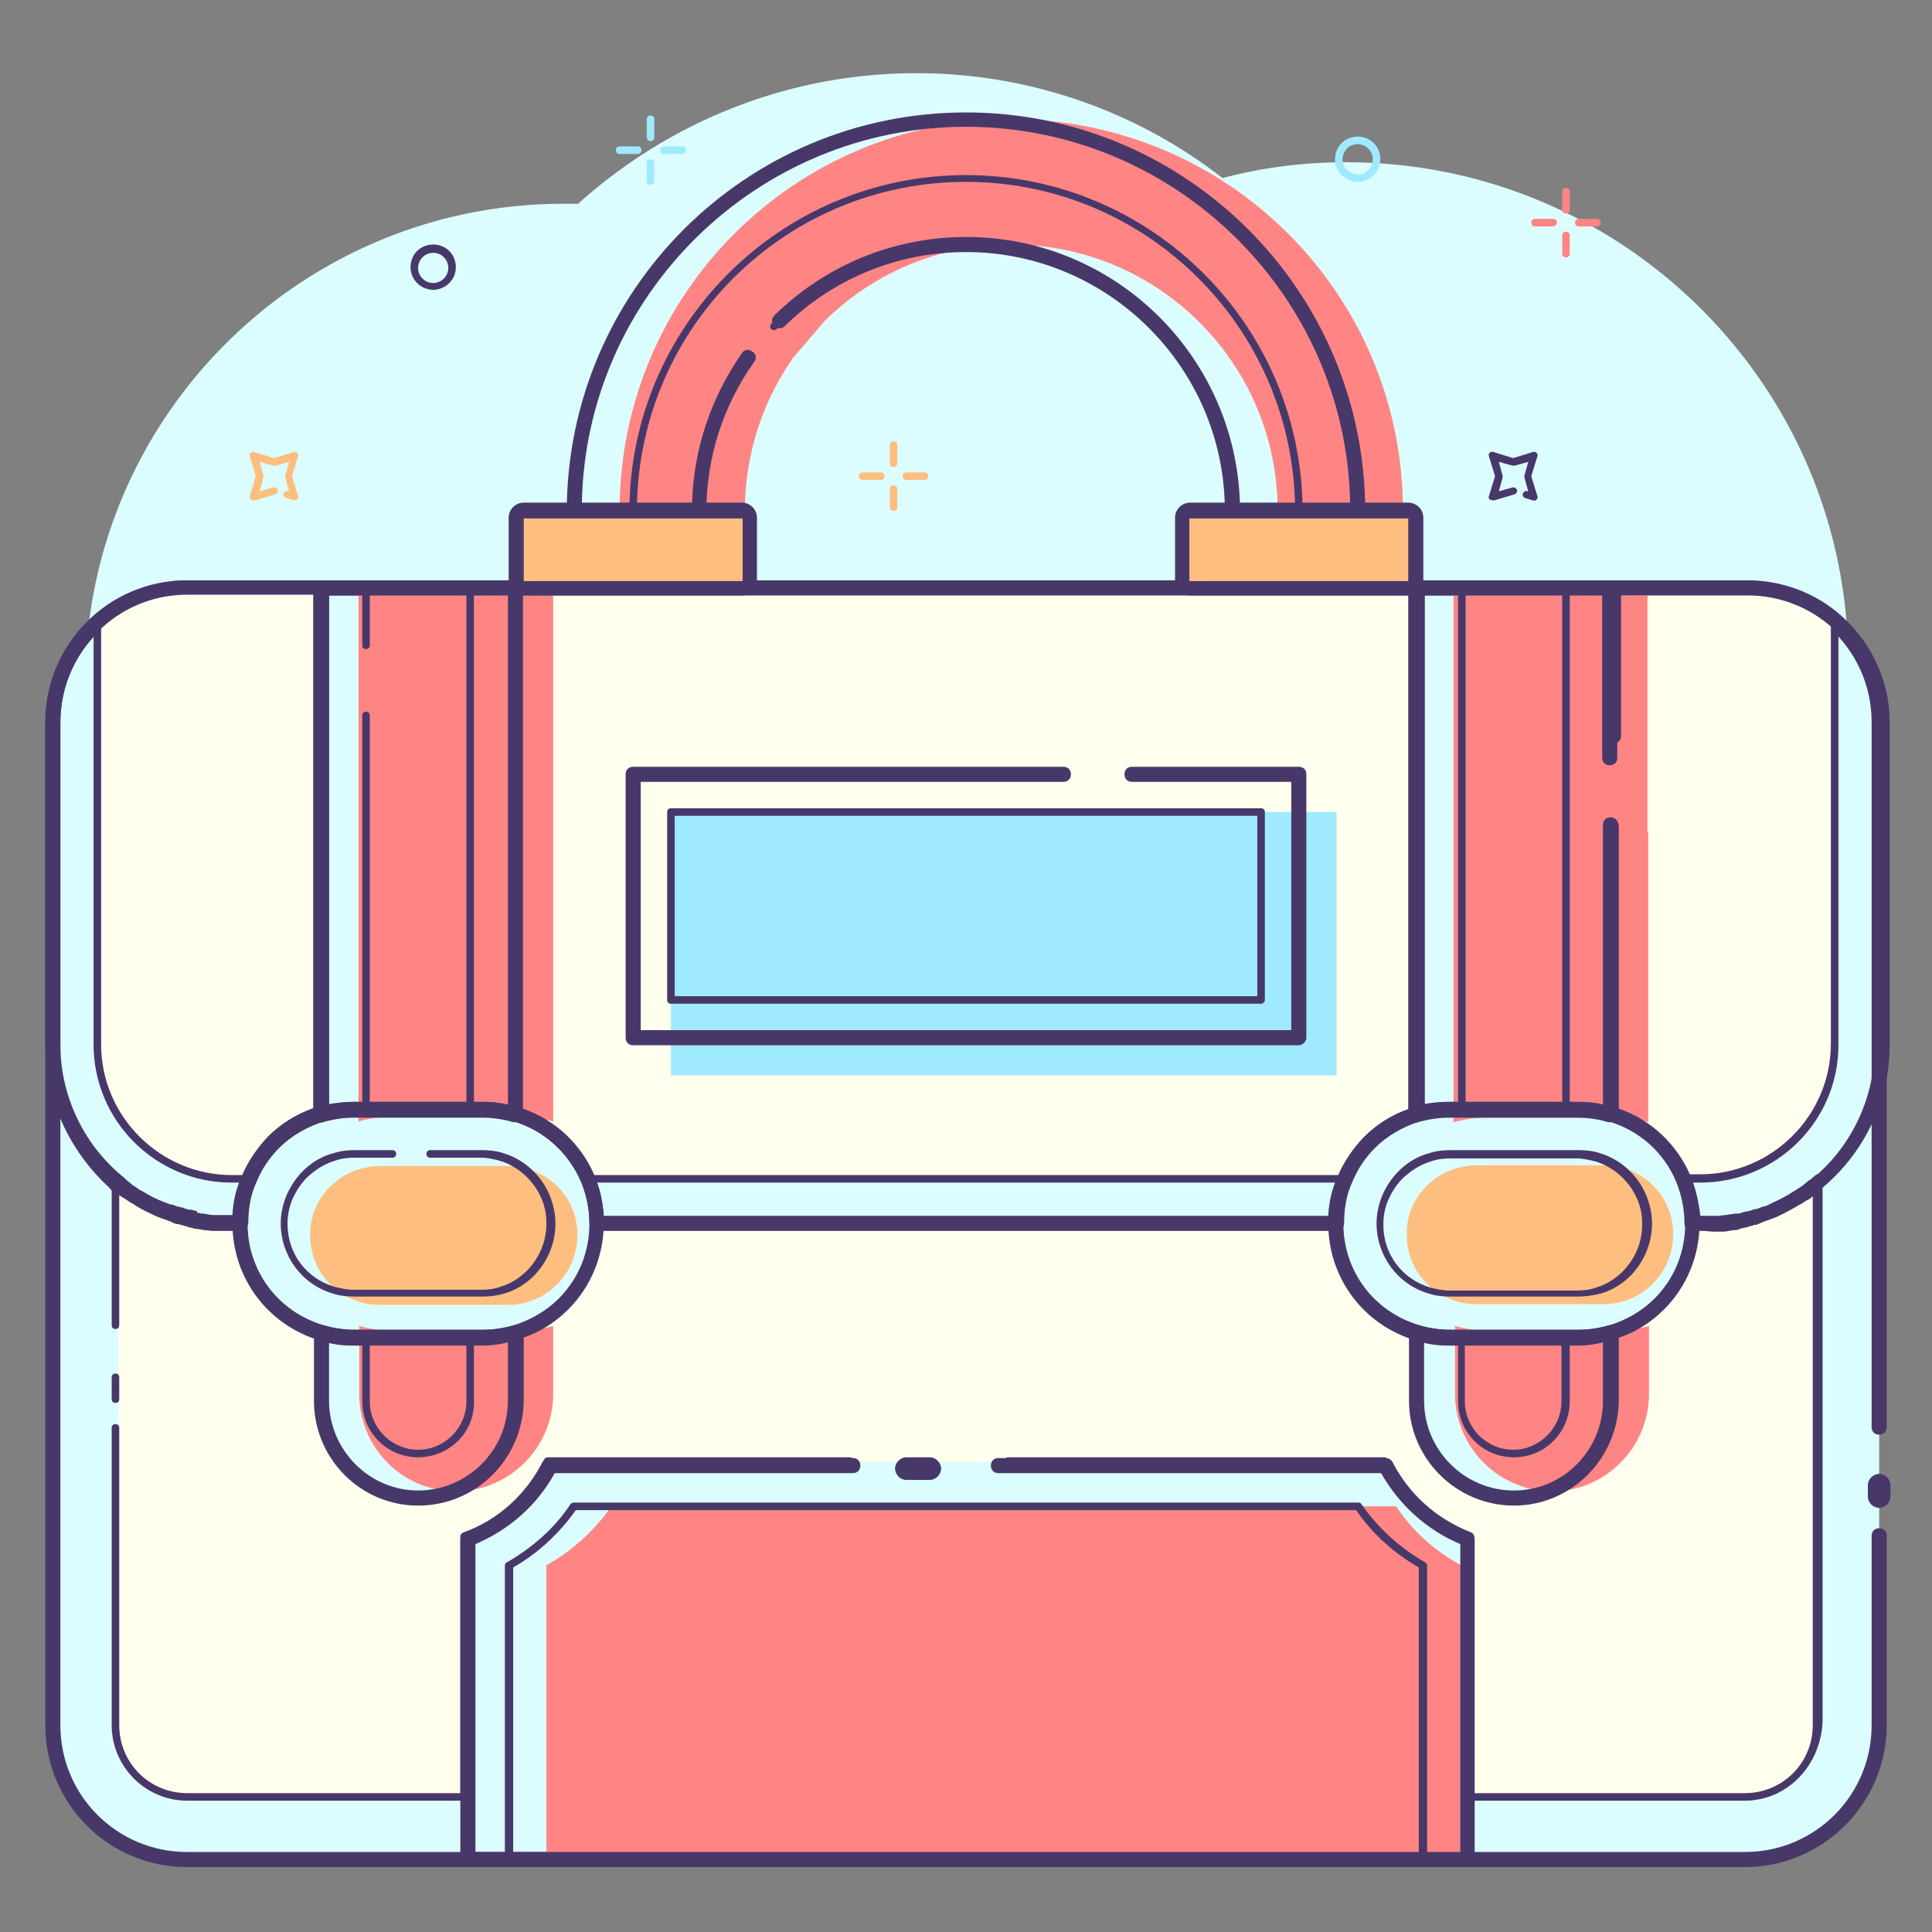 <svg xmlns="http://www.w3.org/2000/svg" id="Layer_1" x="0" y="0" enable-background="new 0 0 256 256" version="1.1" viewBox="0 0 256 256" xml:space="preserve"><rect x="0" y="0" width="256" height="256" fill="#808080" stroke="none"/><style>.st0{fill:#DBFDFF;}
	.st1{fill:#48386A;}
	.st2{fill:#FFFFED;}
	.st3{fill:#FF8584;}
	.st4{fill:#FEBE7F;}
	.st5{fill:#9FEAFF;}</style><path d="M178.4 21.5c-5.7 0-11.2.7-16.4 2.1a65.99 65.99 0 0 0-40.6-13.9c-17.2 0-32.9 6.6-44.8 17.3h-1.9c-35 0-63.4 28.4-63.4 63.4s28.4 63.4 63.4 63.4c13.8 0 26.5-4.4 36.9-11.9 3.2.5 6.5.7 9.8.7 5.7 0 11.2-.7 16.4-2.1a65.99 65.99 0 0 0 40.6 13.9c36.7 0 66.5-29.8 66.5-66.5s-29.8-66.4-66.5-66.4z" class="st0"/><path d="M249 203.4v25.1c0 9.8-8 17.8-17.8 17.8H24.8c-9.8 0-17.8-8-17.8-17.8V95.7c0-9.8 8-17.8 17.8-17.8h206.4c9.8 0 17.8 8 17.8 17.8v107.7z" class="st0"/><path d="M231.2 247.4H24.8C14.4 247.4 6 239 6 228.6V95.7c0-10.4 8.4-18.8 18.8-18.8h206.4c10.4 0 18.8 8.4 18.8 18.8v93.4c0 .6-.4 1-1 1s-1-.4-1-1V95.7c0-9.3-7.5-16.8-16.8-16.8H24.8C15.5 78.9 8 86.5 8 95.7v132.9c0 9.3 7.5 16.8 16.8 16.8h206.4c9.3 0 16.8-7.5 16.8-16.8v-25.1c0-.6.4-1 1-1s1 .4 1 1v25.1c0 10.3-8.4 18.8-18.8 18.8z" class="st1"/><path d="M42.6 77.9v69.7c-2.4.7-4.6 2.1-6.3 3.8-1.4 1.4-2.5 3-3.2 4.8h-2.3c-9.8 0-17.8-8-17.8-17.8v-56c3.1-2.8 7.3-4.5 11.9-4.5h17.7z" class="st2"/><path d="M33 156.7h-2.3c-10.1 0-18.3-8.2-18.3-18.3v-56c0-.1.1-.3.2-.4 3.4-3 7.7-4.7 12.2-4.7h17.8c.3 0 .5.2.5.5v69.7c0 .2-.1.4-.4.5-2.3.7-4.4 2-6.1 3.7-1.3 1.3-2.4 2.9-3.1 4.6-.1.3-.3.4-.5.4zm-19.6-74v55.7c0 9.5 7.8 17.3 17.3 17.3h2c.8-1.7 1.9-3.3 3.2-4.6 1.7-1.7 3.9-3 6.2-3.8V78.4H24.8c-4.2 0-8.2 1.5-11.4 4.3z" class="st1"/><path d="M187.7 77.9v69.7c-2.4.7-4.6 2.1-6.3 3.8-1.4 1.4-2.5 3-3.2 4.8H77.9c-1.7-4.1-5.3-7.3-9.6-8.6V77.9h119.4z" class="st2"/><path d="M178.1 156.7H77.9c-.2 0-.4-.1-.5-.3-1.7-4-5.1-7-9.2-8.3-.2-.1-.4-.3-.4-.5V77.9c0-.3.2-.5.5-.5h119.4c.3 0 .5.2.5.5v69.7c0 .2-.1.4-.4.5-2.3.7-4.4 2-6.1 3.7-1.3 1.3-2.4 2.9-3.1 4.6-.1.2-.3.3-.5.3zm-99.9-1h99.6c.8-1.7 1.9-3.3 3.2-4.6 1.7-1.7 3.9-3 6.2-3.8V78.4H68.8v68.9c4.2 1.4 7.6 4.4 9.4 8.4z" class="st1"/><path d="M213.4 100.4V77.9h17.8c4.6 0 8.7 1.7 11.9 4.5v56c0 9.8-8 17.8-17.8 17.8H223c-1.7-4.1-5.3-7.3-9.6-8.6V100.4z" class="st2"/><path d="M225.3 156.7H223c-.2 0-.4-.1-.5-.3-1.7-4-5.1-7-9.2-8.3-.2-.1-.4-.3-.4-.5v-38.3c0-.3.2-.5.5-.5s.5.2.5.5v37.9c4.2 1.4 7.6 4.4 9.4 8.4h2c9.5 0 17.3-7.8 17.3-17.3V82.7c-3.1-2.8-7.2-4.3-11.4-4.3h-17.3v22c0 .3-.2.5-.5.5s-.5-.2-.5-.5V77.9c0-.3.2-.5.5-.5h17.8c4.5 0 8.8 1.7 12.2 4.7.1.1.2.2.2.4v56c0 10-8.2 18.2-18.3 18.2z" class="st1"/><path d="M133.7 193.6h49.8c2.2 4.6 6.3 8.3 11.1 10v34.5h36.7c5.2 0 9.5-4.3 9.5-9.5v-72.1c-.2.2-.4.4-.7.6l-.1.1c-.2.2-.4.3-.6.5-.2.2-.5.3-.7.5-.3.2-.5.3-.8.5-1 .6-2 1.1-3.1 1.6-.3.1-.6.2-.8.3 0 0-.1 0-.2.1-.3.1-.6.2-.8.3h-.1c-.2.1-.5.1-.7.2l-.9.3c-.3.1-.6.1-.8.2h-.2c-.2.1-.5.1-.7.1-.2 0-.4.1-.6.1-.3.1-.6.1-1 .1s-.7.1-1.1.1h-2.3c0 4.2-1.7 8-4.4 10.7-1.8 1.7-3.9 3.1-6.4 3.8v9c0 7.1-5.8 12.9-12.8 12.9s-12.8-5.8-12.8-12.9v-9c-6.2-1.9-10.8-7.6-10.8-14.5H79.1c0 4.2-1.7 8-4.4 10.7-1.7 1.7-3.9 3.1-6.4 3.8v9c0 7.1-5.8 12.9-12.8 12.9s-12.8-5.8-12.8-12.9v-9c-6.2-1.9-10.8-7.6-10.8-14.5h-2.3c-.4 0-.7 0-1.1-.1-.3 0-.7-.1-1-.1-.2 0-.4-.1-.6-.1-.3 0-.5-.1-.7-.1H26c-.3-.1-.6-.1-.8-.2l-.9-.3c-.2-.1-.5-.1-.7-.2h-.1c-.3-.1-.6-.2-.8-.3-.1 0-.1 0-.2-.1-.3-.1-.6-.2-.8-.3-1.1-.5-2.1-1-3.1-1.6-.3-.2-.5-.3-.8-.5-.3-.2-.5-.3-.7-.5-.2-.2-.4-.3-.6-.5-.1 0-.1-.1-.1-.1-.2-.2-.5-.4-.7-.6v72.2c0 5.2 4.3 9.5 9.5 9.5h36.7v-34.5c4.9-1.7 8.9-5.3 11.1-10h60.7z" class="st2"/><path d="M72.4 246.4v-39c3.4-1.9 6.4-4.6 8.6-7.8h104c2.2 3.3 5.1 5.9 8.6 7.8v39H72.4zM109.3 42.5c6.4-6.3 15.1-10.1 24.7-10.1 19.5 0 35.3 15.8 35.3 35.3h16.6c0-28.7-23.2-51.9-51.9-51.9S82.1 39 82.1 67.7h16.6c0-7.6 2.4-14.6 6.4-20.3l4.2-4.9z" class="st3"/><path d="M60.5 154.5h6.9c.9 0 1.8.1 2.6.4 2.6.8 4.8 2.7 5.8 5.2.5 1.1.7 2.3.7 3.6 0 2.5-1 4.8-2.7 6.5-1.1 1.1-2.4 1.9-3.8 2.3-.9.3-1.8.4-2.7.4h-17c-.9 0-1.8-.1-2.7-.4-3.9-1.2-6.5-4.7-6.5-8.8 0-1.3.2-2.5.7-3.6.5-1.1 1.1-2.1 2-2.9 1.1-1.1 2.4-1.9 3.9-2.3.8-.2 1.7-.4 2.6-.4h10.2zM195.6 172.8c-.9 0-1.8-.1-2.7-.4-3.9-1.2-6.5-4.7-6.5-8.8 0-1.3.2-2.5.7-3.6.5-1.1 1.1-2.1 2-2.9 1.1-1.1 2.4-1.9 3.9-2.3.8-.2 1.7-.4 2.6-.4h17c.9 0 1.8.1 2.6.4 2.6.8 4.8 2.7 5.8 5.2.5 1.1.7 2.3.7 3.6 0 2.5-1 4.8-2.7 6.5-1.1 1.1-2.4 1.9-3.8 2.3-.9.3-1.8.4-2.7.4h-16.9z" class="st4"/><path d="M73.3 78.9v69.7c-1.4-.4-2.8-.6-4.4-.6h-17c-1.5 0-3 .2-4.4.6V78.9h25.8zM68.9 176.3c1.5 0 3-.2 4.4-.6v9c0 7.1-5.8 12.9-12.9 12.9-7.1 0-12.8-5.8-12.8-12.9v-9c1.4.4 2.8.6 4.4.6h16.9zM218.4 110.3v38.4c-1.4-.4-2.8-.6-4.4-.6h-17c-1.5 0-3 .2-4.4.6V78.9h25.7v31.4zM214.1 176.3c1.5 0 3-.2 4.4-.6v9c0 7.1-5.8 12.9-12.8 12.9-7.1 0-12.9-5.8-12.9-12.9v-9c1.4.4 2.8.6 4.4.6h16.9z" class="st3"/><path d="M155 107.6 177.1 107.6 177.1 142.5 88.9 142.5 88.9 107.6 145.9 107.6z" class="st5"/><path d="M249 199.8c-.8 0-1.5-.7-1.5-1.5v-1.5c0-.8.7-1.5 1.5-1.5s1.5.7 1.5 1.5v1.5c0 .8-.7 1.5-1.5 1.5zM15.3 185.9c-.3 0-.5-.2-.5-.5v-2.9c0-.3.2-.5.5-.5s.5.2.5.5v2.9c0 .3-.2.5-.5.5zM61.4 238.6H24.8c-5.5 0-10-4.5-10-10v-39.4c0-.3.2-.5.5-.5s.5.2.5.5v39.4c0 5 4 9 9 9H61v-34c0-.2.1-.4.3-.5 4.8-1.6 8.7-5.2 10.8-9.7.1-.2.3-.3.5-.3h40c.3 0 .5.2.5.5s-.2.5-.5.5H72.9c-2.2 4.5-6.2 8.1-10.9 9.8v34.2c-.1.2-.3.5-.6.5z" class="st1"/><path d="M231.2 238.6h-36.7c-.3 0-.5-.2-.5-.5v-34.2c-4.8-1.7-8.7-5.3-10.9-9.8h-49.5c-.3 0-.5-.2-.5-.5s.2-.5.5-.5h49.8c.2 0 .4.1.5.3 2.1 4.5 6.1 8.1 10.8 9.7.2.1.3.3.3.5v34h36.2c5 0 9-4 9-9v-71.1s-.1 0-.1.1c-.2.2-.4.3-.6.5-.2.2-.5.3-.7.5-.3.2-.5.3-.8.5-1 .6-2 1.2-3.1 1.6l-.9.3s-.1 0-.2.1l-.9.3-.1.1c-.1.1-.3.1-.5.2h-.1c-.3.1-.6.2-1 .3-.3.1-.6.1-.9.2h-.2c-.2.1-.5.1-.7.1h-.2c-.2 0-.3.1-.5.1-.3.1-.6.1-1 .1s-.8.1-1.1.1H224.8c-.1 4-1.7 7.7-4.6 10.6-1.8 1.7-3.9 3-6.2 3.8v8.7c0 7.4-6 13.4-13.4 13.4s-13.3-6-13.3-13.4V177c-6.3-2.1-10.6-7.8-10.8-14.4H79.6c-.1 4-1.7 7.7-4.6 10.6-1.7 1.7-3.9 3-6.2 3.8v8.7c0 7.4-6 13.4-13.3 13.4s-13.4-6-13.4-13.4V177c-6.3-2.1-10.6-7.7-10.8-14.4h-1.9c-.3 0-.7 0-1.1-.1-.3 0-.7-.1-1-.1-.1 0-.3 0-.4-.1h-.2c-.3 0-.5-.1-.7-.1-.1 0-.2 0-.3-.1-.2 0-.5-.1-.8-.2-.3-.1-.6-.2-1-.3h-.1c-.2-.1-.4-.1-.6-.2-.1 0-.1-.1-.2-.1-.2 0-.5-.2-.8-.3-.1 0-.2-.1-.3-.1-.2-.1-.5-.2-.8-.3-1.1-.5-2.2-1-3.1-1.6-.3-.2-.5-.3-.8-.5-.2-.2-.5-.3-.7-.5-.2-.1-.4-.3-.6-.5 0 0-.1 0-.1-.1v18.2c0 .3-.2.5-.5.5s-.5-.2-.5-.5v-19.3c0-.2.1-.4.4-.5.2-.1.4 0 .5.1.1.1.3.3.5.4l.2.2c.1 0 .1.1.1.1.2.2.4.3.6.5.2.2.5.3.7.5.3.2.5.3.8.5.9.6 1.9 1.1 3 1.6.3.1.5.2.8.3h.1l.9.3h.1c.2.1.4.1.6.2h.1c.3.1.6.2.9.2.3.1.6.1.8.2h.2c.2.1.5.1.7.1h.2c.1 0 .3 0 .4.1.4.1.7.1 1 .1.4 0 .7.1 1.1.1h2.3c.3 0 .5.2.5.5 0 6.5 4.2 12.1 10.4 14 .2.1.4.3.4.5v9c0 6.8 5.5 12.4 12.4 12.4 6.8 0 12.3-5.5 12.3-12.4v-9c0-.2.1-.4.4-.5 2.3-.7 4.4-1.9 6.1-3.7 2.8-2.8 4.3-6.4 4.3-10.3 0-.3.2-.5.5-.5H177c.3 0 .5.2.5.5 0 6.5 4.2 12.1 10.4 14 .2.1.4.3.4.5v9c0 6.8 5.5 12.4 12.3 12.4 6.8 0 12.4-5.5 12.4-12.4v-9c0-.2.1-.4.4-.5 2.3-.7 4.4-1.9 6.1-3.7 2.8-2.8 4.3-6.4 4.3-10.3 0-.3.2-.5.5-.5h2.3c.4 0 .7 0 1.1-.1.3 0 .6-.1.9-.1.2 0 .3 0 .5-.1h.2c.2 0 .5-.1.7-.1h.2c.3 0 .5-.1.8-.2.3-.1.6-.1.9-.2h.2c.2-.1.3-.1.5-.2 0 0 .1 0 .2-.1.3-.1.5-.2.8-.3h.1c.3-.1.6-.2.9-.4 1.1-.5 2.1-1 3-1.6.3-.2.5-.3.8-.5.3-.2.5-.3.7-.5.2-.2.4-.3.6-.5 0 0 .1-.1.2-.1l.2-.2c.2-.1.3-.3.5-.4.1-.1.3-.2.5-.1s.4.3.4.5v72.1c-.3 5.9-4.8 10.4-10.3 10.4zM15.3 156.4z" class="st1"/><path d="M194.6 247.4H62c-.6 0-1-.4-1-1v-42.5c0-.4.3-.8.6-.9 4.5-1.7 8.1-5 10.3-9.3.2-.3.5-.5.9-.5H113c.6 0 1 .4 1 1s-.4 1-1 1H73.5c-2.3 4.2-6 7.5-10.5 9.4v40.8h130.5v-40.8c-4.5-1.9-8.1-5.2-10.5-9.4h-50.7c-.6 0-1-.4-1-1s.4-1 1-1h51.3c.4 0 .7.2.9.5 2.2 4.3 5.8 7.5 10.3 9.3.4.1.6.5.6.9v42.5c.2.5-.3 1-.8 1zM31.8 163.1h-3.6c-.4 0-.7-.1-1.1-.1-.2 0-.4-.1-.6-.1-.2 0-.5-.1-.7-.1-.1 0-.2 0-.3-.1-.3 0-.5-.1-.8-.2-.4-.1-.7-.2-1.1-.3h-.2c-.2-.1-.4-.1-.5-.2-.1 0-.1 0-.2-.1-.3-.1-.5-.2-.8-.3-.1 0-.2-.1-.3-.1-.3-.1-.6-.2-.8-.3-1.1-.5-2.2-1-3.2-1.7-.3-.1-.5-.3-.8-.5-.3-.2-.5-.3-.8-.5-.2-.1-.4-.3-.6-.4-.1-.1-.2-.1-.2-.1l-.3-.2c-.1-.1-.3-.2-.4-.4l-.1-.1C9.2 152.5 6 145.7 6 138.4V95.7c0-5.3 2.3-10.4 6.3-14 3.4-3.1 7.9-4.8 12.5-4.8h17.8c.6 0 1 .4 1 1v69.7c0 .4-.3.8-.7 1-2.2.7-4.3 1.9-5.9 3.5-1.3 1.3-2.3 2.8-3 4.5-.8 1.7-1.1 3.6-1.1 5.5-.1.6-.5 1-1.1 1zm-5.7-2.4h.2c.2.1.4.1.6.1.2 0 .4.1.6.1.4.1.7.1 1 .1H30.8c.1-1.9.5-3.6 1.3-5.3.8-1.9 2-3.6 3.4-5.1 1.7-1.7 3.8-3 6.1-3.8v-68H24.8c-4.1 0-8.1 1.5-11.2 4.3C10 86.4 8 90.9 8 95.7v42.7c0 6.6 2.9 12.9 7.9 17.2 0 0 .1 0 .1.1.1.1.3.2.4.3l.2.2.1.1c.2.2.4.3.6.5.2.2.4.3.7.5.3.2.5.4.8.5 1 .6 1.9 1.1 3 1.5.3.1.5.2.8.3h.2c.3.1.5.2.8.3h.2c.1.1.3.1.4.1l.2.1c.3.1.6.2.9.2h.1c.2.1.5.1.7.2v.2zm.1 0zm-2.4-.6zm-1.2-.4zm-6.1-3.5zM176.9 163.1H79.1c-.3 0-.5-.1-.7-.3s-.3-.4-.3-.7c0-1.9-.4-3.8-1.1-5.5-1.7-3.9-4.9-6.8-8.9-8-.4-.1-.7-.5-.7-1V77.9c0-.6.4-1 1-1h119.4c.6 0 1 .4 1 1v69.7c0 .4-.3.8-.7 1-2.2.7-4.3 1.9-5.9 3.5-1.3 1.3-2.3 2.8-3 4.5-.8 1.7-1.1 3.6-1.1 5.5 0 .3-.1.5-.3.7s-.6.3-.9.3zm-96.9-2h96c.1-1.9.5-3.6 1.3-5.3.8-1.9 2-3.6 3.4-5.1 1.7-1.7 3.8-3 6.1-3.8v-68H69.3v68c4.3 1.5 7.7 4.7 9.5 8.9.7 1.7 1.1 3.5 1.2 5.3zM225.3 163.1h-1.1c-.6 0-1-.4-1-1 0-1.9-.4-3.8-1.1-5.5-1.6-3.9-4.9-6.8-8.9-8-.4-.1-.7-.5-.7-1v-38.1c0-.6.4-1 1-1s1 .4 1 1v37.4c4.3 1.5 7.7 4.7 9.5 8.9.7 1.7 1.1 3.5 1.3 5.3h2.4c.3 0 .6-.1.9-.1.3 0 .5-.1.7-.1.2 0 .5-.1.7-.1H230.3c.2 0 .5-.1.7-.2h.1c.3-.1.6-.1.9-.2l.2-.1c.2 0 .3-.1.4-.1h.2c.3-.1.5-.2.8-.3h.2c.3-.1.5-.2.8-.3 1-.4 2-1 2.9-1.5.3-.2.5-.3.8-.5.3-.2.5-.3.7-.5.2-.2.4-.3.6-.5l.1-.1h.1l.2-.2c.1-.1.3-.2.4-.3 0 0 .1 0 .1-.1 5-4.3 7.9-10.6 7.9-17.2v-43c0-4.8-2-9.3-5.6-12.5-3.1-2.8-7.1-4.3-11.2-4.3h-16.8v18.6c0 .6-.4 1-1 1s-1-.4-1-1V77.9c0-.6.4-1 1-1h17.8c4.6 0 9.1 1.7 12.5 4.8 4 3.6 6.3 8.7 6.3 14v42.7c0 7.2-3.2 14.1-8.7 18.8l-.1.1c-.1.1-.3.2-.4.4l-.2.2c-.1.1-.2.1-.3.2-.2.2-.4.3-.6.5-.2.2-.5.4-.8.5-.3.2-.5.4-.8.5-1 .6-2.1 1.2-3.2 1.7-.3.1-.5.2-.8.3-.1 0-.1.1-.3.1-.3.1-.5.2-.8.3-.1 0-.1.1-.2.1-.2.1-.3.1-.5.2h-.2c-.3.1-.7.2-1 .3-.3.1-.6.1-.8.2-.1 0-.2 0-.3.1-.2.1-.5.1-.7.1-.2 0-.4.1-.7.1-.3.1-.6.1-1 .1H226.8c-.7-.1-1.1-.1-1.5-.1zm4.5-2.4zm2.4-.6zm1.1-.4zm.1 0zm0 0zm6.1-3.5z" class="st1"/><path d="M68.3 148.7H68c-1.3-.4-2.7-.6-4.1-.6h-17c-1.4 0-2.7.2-4.1.6-.3.1-.6 0-.9-.2-.3-.2-.4-.5-.4-.8V77.9c0-.6.4-1 1-1h25.7c.6 0 1 .4 1 1v69.7c0 .3-.1.6-.4.8-.1.2-.3.3-.5.3zM46.9 146h17c1.1 0 2.3.1 3.4.4V78.9H43.6v67.4c1.1-.2 2.2-.3 3.3-.3zM55.4 199.5c-7.6 0-13.8-6.2-13.8-13.9v-9c0-.3.1-.6.4-.8.3-.2.6-.2.9-.2 1.3.4 2.7.6 4.1.6h17c1.4 0 2.7-.2 4.1-.6.3-.1.6 0 .9.2.3.2.4.5.4.8v9c-.1 7.7-6.3 13.9-14 13.9zm-11.8-21.6v7.7c0 6.5 5.3 11.9 11.8 11.9 6.5 0 11.9-5.3 11.9-11.9v-7.8c-1.1.2-2.2.4-3.4.4h-17c-1.1.1-2.2 0-3.3-.3z" class="st1"/><path d="M62.4 147.5H48.5c-.3 0-.5-.2-.5-.5V94.8c0-.3.2-.5.5-.5s.5.2.5.5v51.7h12.8V78.4H49v7.1c0 .3-.2.5-.5.5s-.5-.2-.5-.4V78c0-.3.2-.5.5-.5h13.8c.3 0 .5.2.5.5v69c.1.3-.2.5-.4.5zM55.4 193.1c-4.1 0-7.4-3.3-7.4-7.4v-8.4c0-.3.2-.5.5-.5h13.8c.3 0 .5.2.5.5v8.4c.1 4.1-3.3 7.4-7.4 7.4zM49 177.8v7.9c0 3.5 2.9 6.4 6.4 6.4 3.5 0 6.4-2.9 6.4-6.4v-7.9H49zM213.4 148.7h-.3c-1.3-.4-2.7-.6-4.1-.6h-17c-1.4 0-2.7.2-4.1.6-.3.1-.6 0-.9-.2-.3-.2-.4-.5-.4-.8V77.9c0-.6.4-1 1-1h25.7c.6 0 1 .4 1 1v22.5c0 .6-.4 1-1 1s-1-.4-1-1V78.9h-23.7v67.4c1.1-.2 2.2-.3 3.4-.3h17c1.1 0 2.3.1 3.4.4v-37.1c0-.6.4-1 1-1s1 .4 1 1v38.4c0 .3-.1.6-.4.8-.2.1-.4.2-.6.2zM200.6 199.5c-7.6 0-13.9-6.2-13.9-13.9v-9c0-.3.1-.6.4-.8.3-.2.6-.2.9-.2 1.3.4 2.7.6 4.1.6h17c1.4 0 2.7-.2 4.1-.6.3-.1.6 0 .9.2.3.2.4.5.4.8v9c-.1 7.7-6.3 13.9-13.9 13.9zm-11.9-21.6v7.7c0 6.5 5.3 11.9 11.9 11.9 6.5 0 11.8-5.3 11.8-11.9v-7.8c-1.1.2-2.2.4-3.4.4h-17c-1.1.1-2.2 0-3.3-.3z" class="st1"/><path d="M207.5 147.5h-13.8c-.3 0-.5-.2-.5-.5V77.9c0-.3.2-.5.5-.5h13.8c.3 0 .5.2.5.5V147c0 .3-.2.5-.5.5zm-13.4-1H207V78.4h-12.8v68.1zM200.6 193.1c-4.1 0-7.4-3.3-7.4-7.4v-8.4c0-.3.2-.5.5-.5h13.8c.3 0 .5.2.5.5v8.4c0 4.1-3.3 7.4-7.4 7.4zm-6.5-15.3v7.9c0 3.5 2.9 6.4 6.4 6.4 3.5 0 6.4-2.9 6.4-6.4v-7.9h-12.8zM63.9 178.3h-17c-1.6 0-3.1-.2-4.6-.7-6.9-2.1-11.5-8.3-11.5-15.5 0-2.2.4-4.3 1.3-6.3.8-1.9 2-3.6 3.4-5.1 1.9-1.9 4.2-3.3 6.8-4 1.5-.4 3.1-.7 4.6-.7h17c1.6 0 3.1.2 4.6.7 4.6 1.4 8.3 4.7 10.2 9.1.9 2 1.3 4.1 1.3 6.3 0 4.3-1.7 8.4-4.7 11.4-1.9 1.9-4.2 3.3-6.8 4-1.4.5-3 .8-4.6.8zm-17-30.3c-1.4 0-2.7.2-4.1.6-2.2.7-4.3 1.9-5.9 3.5-1.3 1.3-2.3 2.8-3 4.5-.8 1.7-1.1 3.6-1.1 5.5 0 6.3 4 11.7 10.1 13.5 1.3.4 2.7.6 4.1.6h17c1.4 0 2.7-.2 4.1-.6 2.2-.7 4.3-1.9 5.9-3.5 2.7-2.7 4.1-6.2 4.1-10 0-1.9-.4-3.8-1.1-5.5-1.7-3.9-4.9-6.8-8.9-8-1.3-.4-2.7-.6-4.1-.6H46.9z" class="st1"/><path d="M63.9 171.8h-17c-.9 0-1.9-.1-2.8-.4-4.1-1.2-6.9-5-6.9-9.3 0-1.3.3-2.6.8-3.8.5-1.1 1.2-2.2 2.1-3.1 1.1-1.1 2.5-2 4.1-2.4.9-.3 1.8-.4 2.8-.4h5c.3 0 .5.2.5.5s-.2.5-.5.5h-5.1c-.8 0-1.7.1-2.5.4-1.4.4-2.6 1.2-3.7 2.2-.8.8-1.4 1.7-1.9 2.8-.5 1.1-.7 2.2-.7 3.4 0 3.9 2.5 7.2 6.2 8.3.8.2 1.7.4 2.5.4h17c.8 0 1.7-.1 2.5-.4 1.4-.4 2.6-1.2 3.6-2.2 1.6-1.7 2.5-3.8 2.5-6.2 0-1.2-.2-2.3-.7-3.4-1-2.3-3.1-4.2-5.5-4.9-.8-.2-1.6-.4-2.5-.4H57c-.3 0-.5-.2-.5-.5s.2-.5.5-.5h6.9c.9 0 1.9.1 2.8.4 2.7.8 5 2.9 6.1 5.5.5 1.2.8 2.5.8 3.8 0 2.6-1 5-2.8 6.9-1.1 1.1-2.5 2-4 2.4-1 .3-1.9.4-2.9.4zM209.1 178.3h-17c-1.6 0-3.1-.2-4.6-.7-6.9-2.1-11.5-8.3-11.5-15.5 0-2.2.4-4.3 1.3-6.3.8-1.9 2-3.6 3.4-5.1 1.9-1.9 4.2-3.3 6.8-4 1.5-.4 3.1-.7 4.6-.7h17c1.6 0 3.1.2 4.6.7 4.6 1.4 8.3 4.7 10.2 9.1.9 2 1.3 4.1 1.3 6.3 0 4.3-1.7 8.4-4.7 11.4-1.9 1.9-4.2 3.3-6.8 4-1.5.5-3.1.8-4.6.8zm-17-30.3c-1.4 0-2.7.2-4.1.6-2.2.7-4.3 1.9-5.9 3.5-1.3 1.3-2.3 2.8-3 4.5-.8 1.7-1.1 3.6-1.1 5.5 0 6.3 4 11.7 10.1 13.5 1.3.4 2.7.6 4.1.6h17c1.4 0 2.7-.2 4.1-.6 2.2-.7 4.3-1.9 5.9-3.5 2.7-2.7 4.1-6.2 4.1-10 0-1.9-.4-3.8-1.1-5.5-1.6-3.9-4.9-6.8-8.9-8-1.3-.4-2.7-.6-4.1-.6h-17.1z" class="st1"/><path d="M209.1 171.8h-17c-.9 0-1.9-.1-2.8-.4-4.1-1.2-6.9-5-6.9-9.3 0-1.3.3-2.6.8-3.8.5-1.1 1.2-2.2 2.1-3.1 1.1-1.1 2.5-2 4.1-2.4.9-.3 1.8-.4 2.8-.4h17c.9 0 1.9.1 2.8.4 2.7.8 5 2.9 6.1 5.5.5 1.2.8 2.5.8 3.8 0 2.6-1 5-2.8 6.9-1.1 1.1-2.5 2-4 2.4-1.2.3-2.1.4-3 .4zm-17-18.3c-.8 0-1.7.1-2.5.4-1.4.4-2.6 1.2-3.7 2.2-.8.8-1.4 1.7-1.9 2.8-.5 1.1-.7 2.2-.7 3.4 0 3.9 2.5 7.2 6.2 8.3.8.2 1.7.4 2.5.4h17c.8 0 1.7-.1 2.5-.4 1.4-.4 2.6-1.2 3.6-2.2 1.6-1.7 2.5-3.8 2.5-6.2 0-1.2-.2-2.3-.7-3.4-1-2.3-3.1-4.2-5.5-4.9-.8-.2-1.6-.4-2.5-.4h-16.8zM179.9 68.7h-16.6c-.6 0-1-.4-1-1 0-18.9-15.4-34.3-34.3-34.3-9 0-17.6 3.5-24 9.8-.4.4-1 .4-1.4 0-.4-.4-.4-1 0-1.4 6.8-6.7 15.9-10.4 25.4-10.4 19.7 0 35.7 15.7 36.3 35.3h14.6c-.5-27.6-23.2-49.9-50.9-49.9S77.6 39.1 77.1 66.7h14.6c.2-7.2 2.5-14 6.6-19.9.3-.5.9-.6 1.4-.2.5.3.6.9.2 1.4-4.1 5.8-6.3 12.6-6.3 19.8 0 .6-.4 1-1 1H76.1c-.6 0-1-.4-1-1 0-29.2 23.7-52.9 52.9-52.9s52.9 23.7 52.9 52.9c0 .4-.4.9-1 .9z" class="st1"/><path d="M172.1 68.2h-8.8c-.3 0-.5-.2-.5-.5 0-19.2-15.6-34.8-34.8-34.8-9.6 0-18.5 3.8-25.1 10.7-.2.2-.5.2-.7 0-.2-.2-.2-.5 0-.7 6.8-7.1 16-11 25.8-11 19.6 0 35.5 15.8 35.8 35.3h7.8c-.3-23.8-19.7-43.1-43.6-43.1S84.7 43.3 84.4 67.2h7.8c.1-7 2.2-13.7 6.1-19.5.2-.2.5-.3.7-.1.2.2.3.5.1.7-3.9 5.8-5.9 12.5-5.9 19.5 0 .3-.2.5-.5.5h-8.8c-.3 0-.5-.2-.5-.5 0-24.6 20-44.6 44.6-44.6s44.6 20 44.6 44.6c0 .1-.2.4-.5.4z" class="st1"/><path d="M98.4 77.9h-29c-.6 0-1-.4-1-1v-8.3c0-.6.4-1 1-1h28.9c.6 0 1 .4 1 1v8.3c.1.6-.4 1-.9 1z" class="st4"/><path d="M98.4 78.9h-29c-1.1 0-2-.9-2-2v-8.3c0-1.1.9-2 2-2h28.9c1.1 0 2 .9 2 2v8.3c.1 1.1-.8 2-1.9 2zm-29-10.2V77h29v-8.3h-29z" class="st1"/><path d="M186.6 77.9h-28.9c-.6 0-1-.4-1-1v-8.3c0-.6.4-1 1-1h28.9c.6 0 1 .4 1 1v8.3c0 .6-.5 1-1 1z" class="st4"/><path d="M186.6 78.9h-28.9c-1.1 0-2-.9-2-2v-8.3c0-1.1.9-2 2-2h28.9c1.1 0 2 .9 2 2v8.3c0 1.1-.9 2-2 2zm-29-10.2V77h29v-8.3h-29zM172.1 138.5H83.9c-.6 0-1-.4-1-1v-34.9c0-.6.4-1 1-1h57c.6 0 1 .4 1 1s-.4 1-1 1h-56v32.9h86.2v-32.9H150c-.6 0-1-.4-1-1s.4-1 1-1h22.1c.6 0 1 .4 1 1v34.9c0 .5-.5 1-1 1z" class="st1"/><path d="M167.1 133H88.9c-.3 0-.5-.2-.5-.5v-24.9c0-.3.2-.5.5-.5h78.2c.3 0 .5.2.5.5v24.9c0 .2-.2.5-.5.5zm-77.7-1h77.2v-23.9H89.4V132zM188.6 246.9H67.4c-.3 0-.5-.2-.5-.5v-39c0-.2.1-.3.3-.4 3.3-1.9 6.3-4.5 8.4-7.7.1-.1.2-.2.4-.2h104c.2 0 .3.1.4.2 2.2 3.2 5.1 5.8 8.4 7.7.2.1.3.3.3.4v39c0 .2-.3.5-.5.5zm-120.7-1H188v-38.2c-3.3-1.9-6.2-4.5-8.3-7.6H76.3c-2.2 3.1-5 5.7-8.3 7.6v38.2z" class="st1"/><g><path d="M123.2 196.1h-3.1c-.8 0-1.5-.7-1.5-1.5s.7-1.5 1.5-1.5h3.1c.8 0 1.5.7 1.5 1.5s-.7 1.5-1.5 1.5z" class="st1"/></g><g><path d="M57.4 38.4c-1.6 0-3-1.3-3-3s1.3-3 3-3 3 1.3 3 3-1.4 3-3 3zm0-4.9c-1.1 0-2 .9-2 2s.9 2 2 2 2-.9 2-2-.9-2-2-2z" class="st1"/></g><g><path d="M179.9 24.1c-1.6 0-3-1.3-3-3s1.3-3 3-3 3 1.3 3 3-1.4 3-3 3zm0-5c-1.1 0-2 .9-2 2s.9 2 2 2 2-.9 2-2-.9-2-2-2z" class="st5"/></g><g><path d="M197.8 66.3c-.1 0-.3-.1-.4-.1-.1-.1-.2-.3-.1-.5l.8-2.6-.8-2.6c-.1-.2 0-.4.1-.5.1-.1.3-.2.5-.1l2.6.8 2.6-.8c.2-.1.4 0 .5.1s.2.3.1.5l-.8 2.6.8 2.6c.1.2 0 .4-.1.5-.1.1-.3.2-.5.1l-1-.3c-.3-.1-.4-.4-.3-.6.1-.3.4-.4.6-.3h.1l-.5-1.8V63l.5-1.8-1.8.5h-.3l-1.8-.5.5 1.8v.3l-.5 1.8 1.8-.5c.3-.1.5.1.6.3.1.3-.1.5-.3.6l-2.7.8h-.2z" class="st1"/></g><g><path d="M39 66.3h-.1l-1-.3c-.3-.1-.4-.4-.3-.6.1-.3.3-.4.6-.3h.1l-.5-1.8V63l.5-1.8-1.8.5h-.3l-1.8-.5.5 1.8v.3l-.5 1.8 1.8-.5c.3-.1.5.1.6.3.1.3-.1.5-.3.6l-2.7.8c-.2 0-.4 0-.5-.1-.3-.2-.3-.4-.2-.5l.8-2.6-.8-2.6c-.1-.2 0-.4.1-.5.1-.1.3-.2.5-.1l2.6.8 2.6-.8c.2-.1.4 0 .5.1s.2.3.1.5l-.8 2.6.8 2.6c.1.2 0 .4-.1.5-.2 0-.3.1-.4.1z" class="st4"/></g><g><path d="M207.5 28.3c-.3 0-.5-.2-.5-.5v-2.4c0-.3.2-.5.5-.5s.5.2.5.5v2.4c0 .3-.2.5-.5.5zM207.5 34.1c-.3 0-.5-.2-.5-.5v-2.4c0-.3.2-.5.5-.5s.5.2.5.5v2.4c0 .3-.2.5-.5.5zM211.6 30h-2.4c-.3 0-.5-.2-.5-.5s.2-.5.5-.5h2.4c.3 0 .5.2.5.5s-.2.5-.5.5zM205.8 30h-2.4c-.3 0-.5-.2-.5-.5s.2-.5.5-.5h2.4c.3 0 .5.2.5.5s-.3.5-.5.5z" class="st3"/></g><g><path d="M118.4 61.9c-.3 0-.5-.2-.5-.5V59c0-.3.2-.5.5-.5s.5.2.5.5v2.4c0 .2-.2.5-.5.5zM118.4 67.7c-.3 0-.5-.2-.5-.5v-2.4c0-.3.2-.5.5-.5s.5.2.5.5v2.4c0 .3-.2.5-.5.5zM122.5 63.6h-2.4c-.3 0-.5-.2-.5-.5s.2-.5.5-.5h2.4c.3 0 .5.2.5.5s-.2.5-.5.5zM116.7 63.6h-2.4c-.3 0-.5-.2-.5-.5s.2-.5.5-.5h2.4c.3 0 .5.2.5.5s-.2.5-.5.5z" class="st4"/></g><g><path d="M86.2 18.7c-.3 0-.5-.2-.5-.5v-2.4c0-.3.2-.5.5-.5s.5.2.5.5v2.4c0 .3-.2.5-.5.5zM86.2 24.5c-.3 0-.5-.2-.5-.5v-2.4c0-.3.2-.5.5-.5s.5.2.5.5V24c0 .3-.2.5-.5.5zM90.4 20.4H88c-.3 0-.5-.2-.5-.5s.2-.5.5-.5h2.4c.3 0 .5.2.5.5s-.2.5-.5.5zM84.5 20.4h-2.4c-.3 0-.5-.2-.5-.5s.2-.5.5-.5h2.4c.3 0 .5.2.5.5s-.2.5-.5.5z" class="st5"/></g></svg>